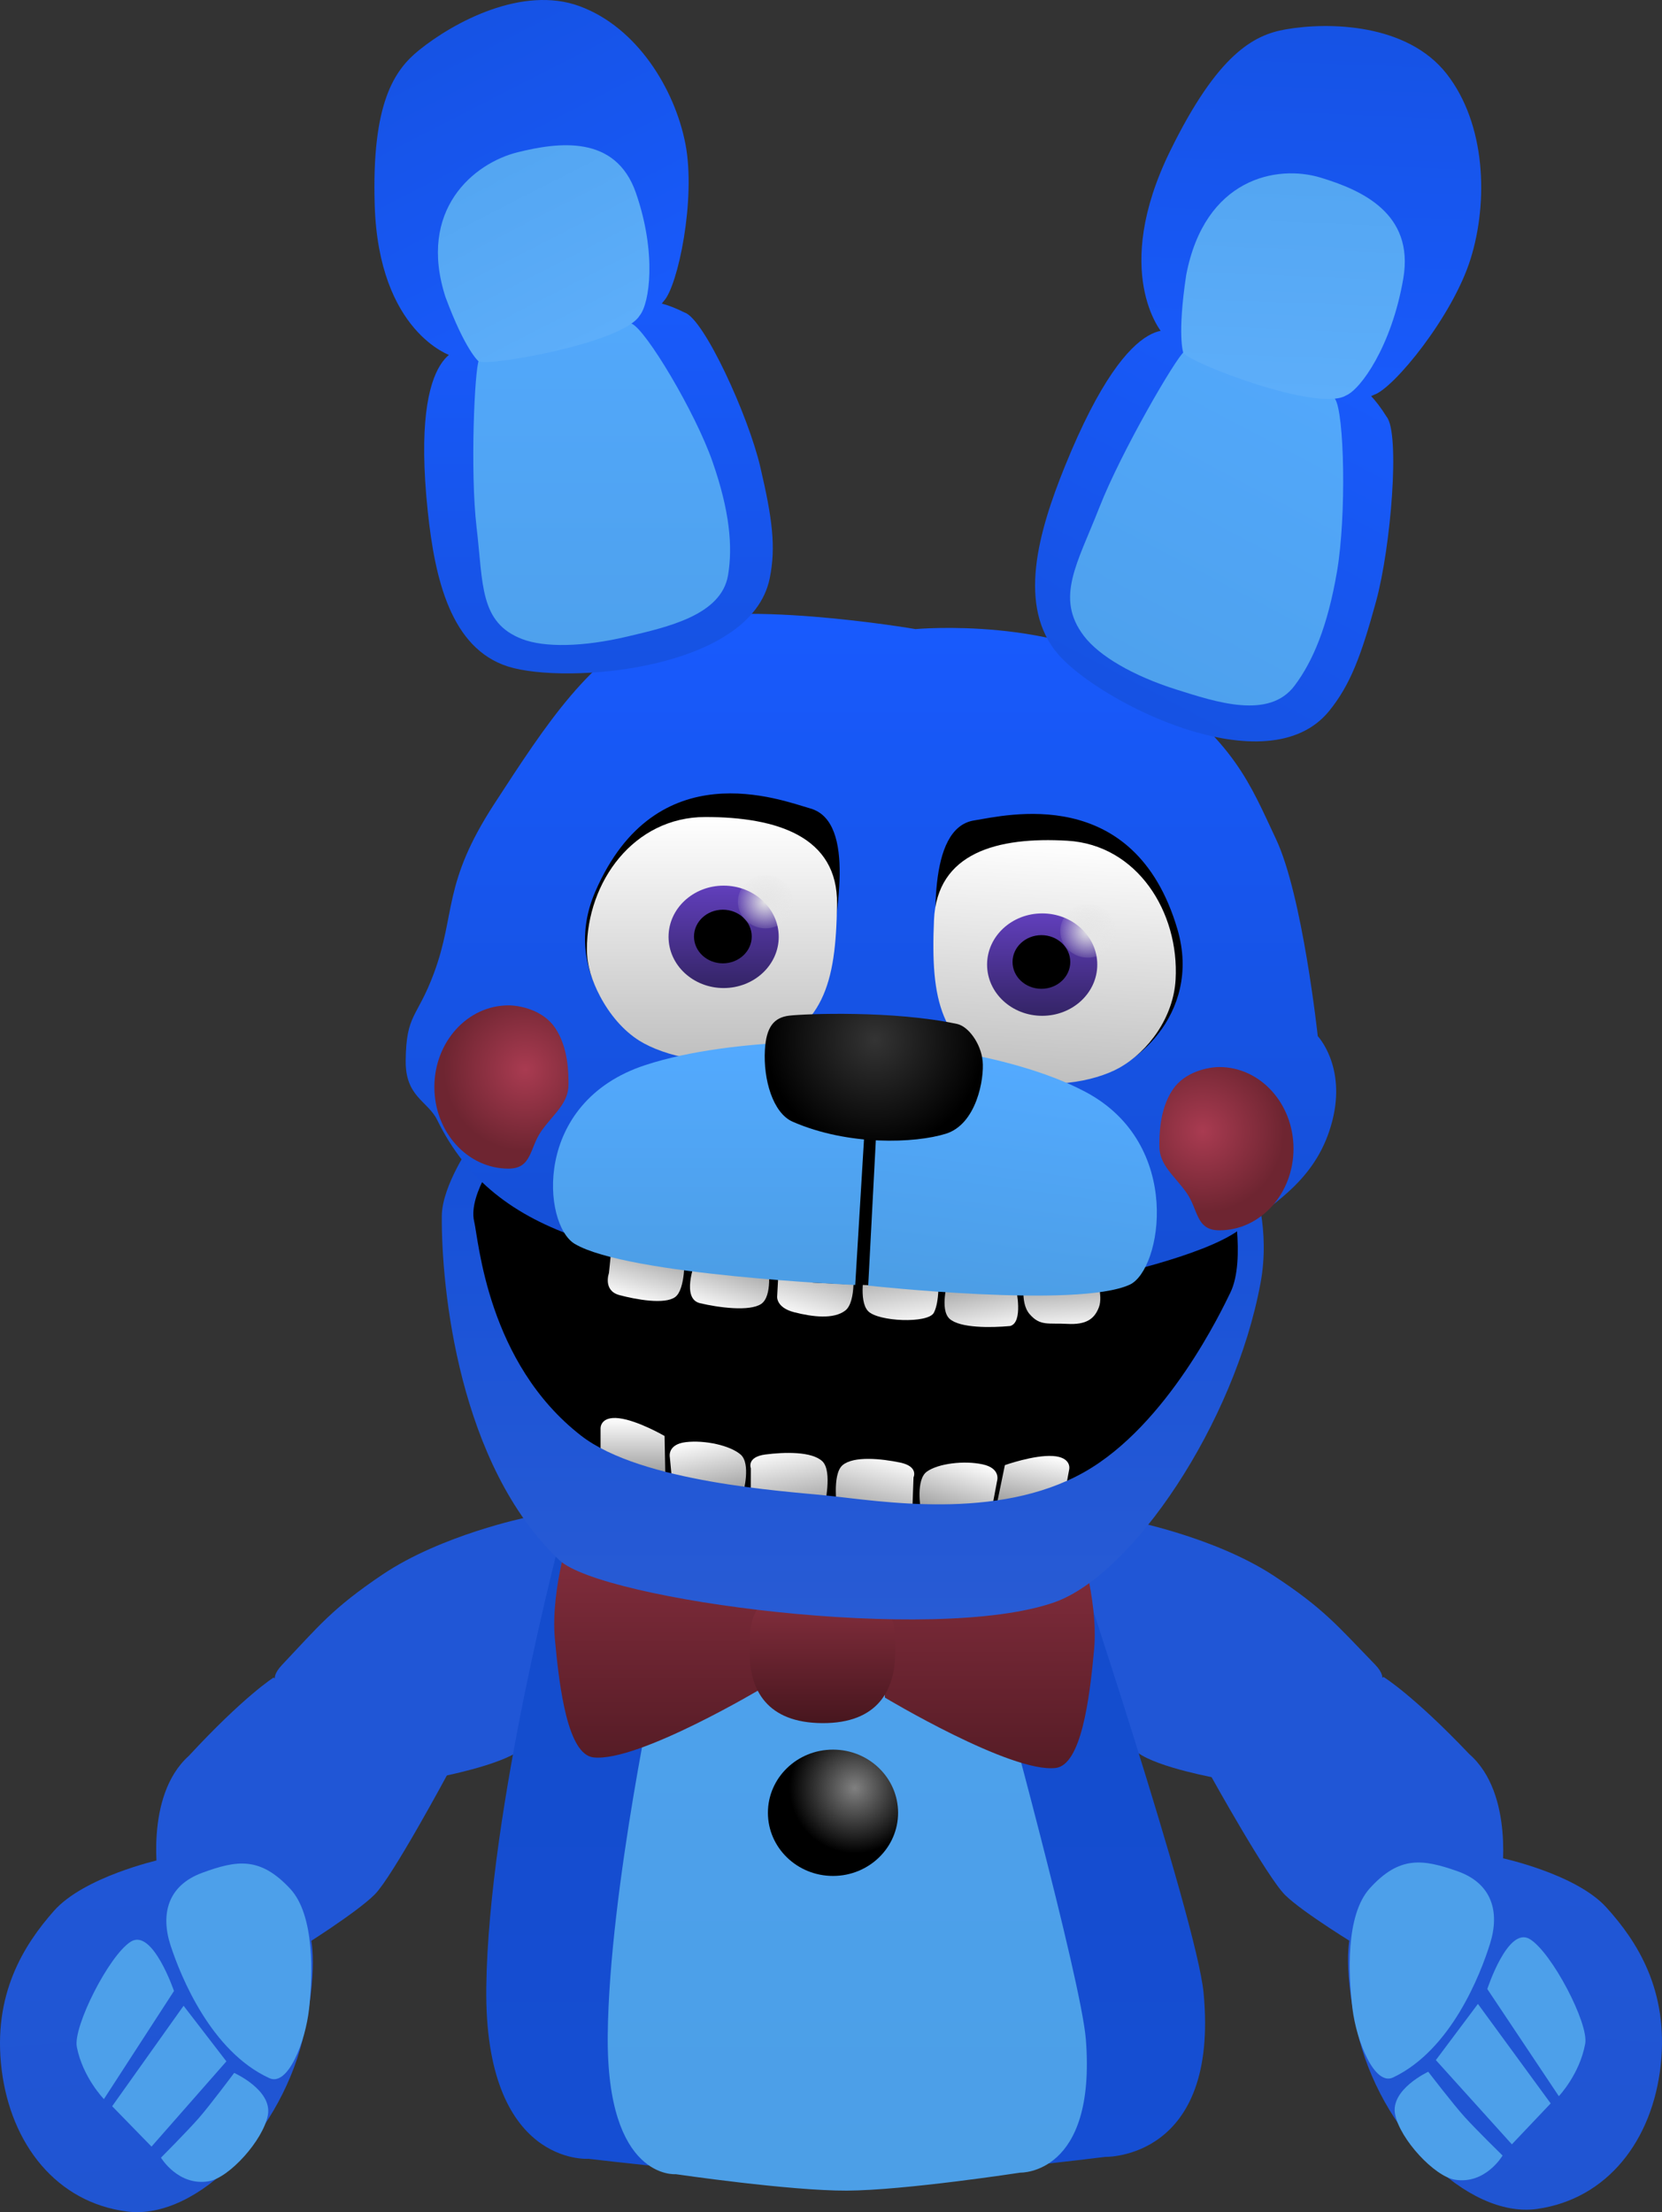 <svg version="1.1" xmlns="http://www.w3.org/2000/svg" xmlns:xlink="http://www.w3.org/1999/xlink" width="215.482" height="286.784" viewBox="0,0,215.482,286.784"><rect x="0" y="0" width="215.482" height="286.784" fill="#333333" stroke="none"/><defs><linearGradient x1="195.829" y1="256.9" x2="199.194" y2="302.124" gradientUnits="userSpaceOnUse" id="color-1"><stop offset="0" stop-color="#2056d6"/><stop offset="1" stop-color="#2055d2"/></linearGradient><linearGradient x1="373.181" y1="256.598" x2="370.423" y2="301.863" gradientUnits="userSpaceOnUse" id="color-2"><stop offset="0" stop-color="#2056d6"/><stop offset="1" stop-color="#2055d2"/></linearGradient><linearGradient x1="286.566" y1="214.513" x2="286.566" y2="295.519" gradientUnits="userSpaceOnUse" id="color-3"><stop offset="0" stop-color="#144ccc"/><stop offset="1" stop-color="#154ed3"/></linearGradient><linearGradient x1="286.778" y1="231.763" x2="286.778" y2="297.512" gradientUnits="userSpaceOnUse" id="color-4"><stop offset="0" stop-color="#4da1ec"/><stop offset="1" stop-color="#4c9fe7"/></linearGradient><linearGradient x1="262.757" y1="213.223" x2="262.757" y2="243.506" gradientUnits="userSpaceOnUse" id="color-5"><stop offset="0" stop-color="#872f3f"/><stop offset="1" stop-color="#561c26"/></linearGradient><linearGradient x1="304.882" y1="214.598" x2="304.882" y2="244.881" gradientUnits="userSpaceOnUse" id="color-6"><stop offset="0" stop-color="#872f3f"/><stop offset="1" stop-color="#561c26"/></linearGradient><linearGradient x1="283.548" y1="221.031" x2="283.548" y2="239.031" gradientUnits="userSpaceOnUse" id="color-7"><stop offset="0" stop-color="#8b3141"/><stop offset="1" stop-color="#47161e"/></linearGradient><radialGradient cx="287.736" cy="247.465" r="8.438" gradientUnits="userSpaceOnUse" id="color-8"><stop offset="0" stop-color="#808080"/><stop offset="1" stop-color="#000000"/></radialGradient><linearGradient x1="311.667" y1="204.039" x2="310.287" y2="211.448" gradientUnits="userSpaceOnUse" id="color-9"><stop offset="0" stop-color="#ffffff"/><stop offset="1" stop-color="#9a9a9a"/></linearGradient><linearGradient x1="302.614" y1="204.838" x2="300.284" y2="212.659" gradientUnits="userSpaceOnUse" id="color-10"><stop offset="0" stop-color="#ffffff"/><stop offset="1" stop-color="#9a9a9a"/></linearGradient><linearGradient x1="291.75" y1="204.172" x2="289.498" y2="212.887" gradientUnits="userSpaceOnUse" id="color-11"><stop offset="0" stop-color="#ffffff"/><stop offset="1" stop-color="#9a9a9a"/></linearGradient><linearGradient x1="278.099" y1="203.276" x2="279.689" y2="212.136" gradientUnits="userSpaceOnUse" id="color-12"><stop offset="0" stop-color="#ffffff"/><stop offset="1" stop-color="#9a9a9a"/></linearGradient><linearGradient x1="267.599" y1="202.121" x2="269.189" y2="210.125" gradientUnits="userSpaceOnUse" id="color-13"><stop offset="0" stop-color="#ffffff"/><stop offset="1" stop-color="#9a9a9a"/></linearGradient><linearGradient x1="258.986" y1="199.471" x2="258.986" y2="207.007" gradientUnits="userSpaceOnUse" id="color-14"><stop offset="0" stop-color="#ffffff"/><stop offset="1" stop-color="#9a9a9a"/></linearGradient><linearGradient x1="287.487" y1="163.78" x2="287.487" y2="225.59" gradientUnits="userSpaceOnUse" id="color-15"><stop offset="0" stop-color="#1550d9"/><stop offset="1" stop-color="#285bd4"/></linearGradient><linearGradient x1="259.819" y1="184.8" x2="262.099" y2="177.041" gradientUnits="userSpaceOnUse" id="color-16"><stop offset="0" stop-color="#ffffff"/><stop offset="1" stop-color="#9a9a9a"/></linearGradient><linearGradient x1="270.056" y1="186.129" x2="272.585" y2="178.37" gradientUnits="userSpaceOnUse" id="color-17"><stop offset="0" stop-color="#ffffff"/><stop offset="1" stop-color="#9a9a9a"/></linearGradient><linearGradient x1="280.948" y1="186.857" x2="283.578" y2="178.248" gradientUnits="userSpaceOnUse" id="color-18"><stop offset="0" stop-color="#ffffff"/><stop offset="1" stop-color="#9a9a9a"/></linearGradient><linearGradient x1="294.766" y1="187.816" x2="293.564" y2="178.895" gradientUnits="userSpaceOnUse" id="color-19"><stop offset="0" stop-color="#ffffff"/><stop offset="1" stop-color="#9a9a9a"/></linearGradient><linearGradient x1="305.332" y1="188.845" x2="303.947" y2="180.802" gradientUnits="userSpaceOnUse" id="color-20"><stop offset="0" stop-color="#ffffff"/><stop offset="1" stop-color="#9a9a9a"/></linearGradient><linearGradient x1="314.512" y1="188.427" x2="314.021" y2="180.906" gradientUnits="userSpaceOnUse" id="color-21"><stop offset="0" stop-color="#ffffff"/><stop offset="1" stop-color="#9a9a9a"/></linearGradient><linearGradient x1="290.676" y1="96.754" x2="290.676" y2="178.92" gradientUnits="userSpaceOnUse" id="color-22"><stop offset="0" stop-color="#185afd"/><stop offset="1" stop-color="#154fd5"/></linearGradient><radialGradient cx="332.856" cy="162.292" r="10.583" gradientUnits="userSpaceOnUse" id="color-23"><stop offset="0" stop-color="#a93b51"/><stop offset="1" stop-color="#6e2531"/></radialGradient><radialGradient cx="245.013" cy="154.292" r="10.583" gradientUnits="userSpaceOnUse" id="color-24"><stop offset="0" stop-color="#a93b51"/><stop offset="1" stop-color="#6e2531"/></radialGradient><linearGradient x1="314.482" y1="124.59" x2="312.671" y2="156.54" gradientUnits="userSpaceOnUse" id="color-25"><stop offset="0" stop-color="#ffffff"/><stop offset="1" stop-color="#bebebe"/></linearGradient><linearGradient x1="269.23" y1="121.563" x2="269.23" y2="153.567" gradientUnits="userSpaceOnUse" id="color-26"><stop offset="0" stop-color="#ffffff"/><stop offset="1" stop-color="#bebebe"/></linearGradient><linearGradient x1="269.163" y1="150.641" x2="269.163" y2="180.896" gradientUnits="userSpaceOnUse" id="color-27"><stop offset="0" stop-color="#53aaff"/><stop offset="1" stop-color="#4c9ee6"/></linearGradient><linearGradient x1="270.744" y1="130.459" x2="270.744" y2="143.734" gradientUnits="userSpaceOnUse" id="color-28"><stop offset="0" stop-color="#613fbc"/><stop offset="1" stop-color="#342466"/></linearGradient><linearGradient x1="312.044" y1="134.059" x2="312.044" y2="147.334" gradientUnits="userSpaceOnUse" id="color-29"><stop offset="0" stop-color="#613fbc"/><stop offset="1" stop-color="#342466"/></linearGradient><linearGradient x1="310.151" y1="153.456" x2="306.115" y2="183.414" gradientUnits="userSpaceOnUse" id="color-30"><stop offset="0" stop-color="#53aaff"/><stop offset="1" stop-color="#4c9ee6"/></linearGradient><radialGradient cx="290.364" cy="150.48" r="14.152" gradientUnits="userSpaceOnUse" id="color-31"><stop offset="0" stop-color="#343434"/><stop offset="1" stop-color="#000000"/></radialGradient><radialGradient cx="276.163" cy="132.55" r="4.025" gradientUnits="userSpaceOnUse" id="color-32"><stop offset="0" stop-color="#e6e6e6"/><stop offset="1" stop-color="#e6e6e6" stop-opacity="0"/></radialGradient><radialGradient cx="317.963" cy="136.35" r="4.025" gradientUnits="userSpaceOnUse" id="color-33"><stop offset="0" stop-color="#e6e6e6"/><stop offset="1" stop-color="#e6e6e6" stop-opacity="0"/></radialGradient><linearGradient x1="255.032" y1="54.713" x2="255.032" y2="102.947" gradientUnits="userSpaceOnUse" id="color-34"><stop offset="0" stop-color="#185afb"/><stop offset="1" stop-color="#1652e2"/></linearGradient><linearGradient x1="254.932" y1="57.108" x2="254.932" y2="99.263" gradientUnits="userSpaceOnUse" id="color-35"><stop offset="0" stop-color="#52a8fb"/><stop offset="1" stop-color="#4ea1ed"/></linearGradient><linearGradient x1="253.69" y1="59.074" x2="231.707" y2="16.141" gradientUnits="userSpaceOnUse" id="color-36"><stop offset="0" stop-color="#185afb"/><stop offset="1" stop-color="#1652e2"/></linearGradient><linearGradient x1="256.62" y1="58.765" x2="237.407" y2="21.243" gradientUnits="userSpaceOnUse" id="color-37"><stop offset="0" stop-color="#5daefa"/><stop offset="1" stop-color="#4ea1ed"/></linearGradient><linearGradient x1="348.141" y1="62.627" x2="324.308" y2="107.809" gradientUnits="userSpaceOnUse" id="color-38"><stop offset="0" stop-color="#185afb"/><stop offset="1" stop-color="#1652e2"/></linearGradient><linearGradient x1="346.87" y1="64.818" x2="326.041" y2="104.306" gradientUnits="userSpaceOnUse" id="color-39"><stop offset="0" stop-color="#52a8fb"/><stop offset="1" stop-color="#4ea1ed"/></linearGradient><linearGradient x1="344.82" y1="65.998" x2="346.922" y2="14.078" gradientUnits="userSpaceOnUse" id="color-40"><stop offset="0" stop-color="#185afb"/><stop offset="1" stop-color="#1652e2"/></linearGradient><linearGradient x1="347.52" y1="67.269" x2="349.357" y2="21.892" gradientUnits="userSpaceOnUse" id="color-41"><stop offset="0" stop-color="#5daefa"/><stop offset="1" stop-color="#4ea1ed"/></linearGradient></defs><g transform="translate(-176.923,-15.645)"><g data-paper-data="{&quot;isPaintingLayer&quot;:true}" fill-rule="nonzero" stroke-width="0" stroke-linejoin="miter" stroke-miterlimit="10" stroke-dasharray="" stroke-dashoffset="0" style="mix-blend-mode: normal"><g stroke="#000000" stroke-linecap="round"><path d="M234.933,245.677c0,0 -7.097,13.195 -9.394,15.535c-2.297,2.34 -9.607,6.902 -9.607,6.902l-18.457,-8.535c0,0 -1.923,-11.055 3.931,-16.305c7.174,-7.753 10.978,-10.147 10.978,-10.147z" fill="#2056d6"/><path d="M259.327,227.644c0,0 -12.339,12.864 -14.938,14.864c-2.599,2 -10.483,3.502 -10.483,3.502l-20.493,-11.654c0,0 -2.007,-0.673 0.073,-2.87c4.717,-4.984 6.5,-7.323 13.024,-11.713c7.648,-5.146 18.645,-7.404 18.645,-7.404z" fill="#2056d6"/><path d="M217.083,266.349c0,0 1.246,3.382 -0.645,12.511c-2.696,13.018 -13.902,24.655 -23.035,23.488c-9.132,-1.166 -15.075,-8.695 -16.269,-18.415c-1.194,-9.72 2.878,-16.144 6.779,-20.56c3.901,-4.416 13.548,-6.595 13.548,-6.595z" fill="url(#color-1)"/><path d="M214.537,260.491c3.228,3.461 2.927,11.299 2.461,15.56c-0.466,4.261 -2.729,10.112 -5.146,9.007c-7.548,-3.453 -11.487,-13.142 -12.811,-17.197c-1.325,-4.054 -0.382,-7.787 4.111,-9.431c4.493,-1.645 7.487,-2.117 11.384,2.061z" fill="#4da0ea"/><path d="M199.48,273.759l-9.085,14.013c0,0 -2.738,-2.799 -3.511,-6.758c-0.512,-2.62 4.188,-11.907 7.006,-13.658c2.818,-1.751 5.591,6.403 5.591,6.403z" fill="#4da0ea"/><path d="M211.65,289.864c-0.619,3.259 -4.999,8.087 -7.628,8.552c-3.973,0.704 -6.229,-3.049 -6.229,-3.049c0,0 3.311,-3.325 4.851,-5.071c1.471,-1.668 4.639,-5.919 4.639,-5.919c0,0 4.986,2.228 4.367,5.487z" data-paper-data="{&quot;index&quot;:null}" fill="#4da0ea"/><path d="M200.725,275.672l5.55,7.208l-9.707,11.051l-5.103,-5.236z" fill="#4da0ea"/></g><g data-paper-data="{&quot;index&quot;:null}" stroke="#000000" stroke-linecap="round"><path d="M356.309,233.05c0,0 3.836,2.342 11.113,9.999c5.924,5.171 4.149,16.251 4.149,16.251l-18.341,8.782c0,0 -7.371,-4.463 -9.699,-6.773c-2.328,-2.309 -9.601,-15.408 -9.601,-15.408z" fill="#2056d6"/><path d="M323.263,212.731c0,0 11.026,2.11 18.742,7.153c6.582,4.302 8.396,6.617 13.18,11.537c2.109,2.169 0.111,2.869 0.111,2.869l-20.335,11.928c0,0 -7.904,-1.396 -10.529,-3.361c-2.625,-1.965 -15.136,-14.662 -15.136,-14.662z" fill="#2056d6"/><path d="M371.547,256.499c0,0 9.675,2.049 13.635,6.413c3.96,4.363 8.117,10.732 7.054,20.467c-1.063,9.735 -6.904,17.343 -16.02,18.632c-9.116,1.289 -20.478,-10.197 -23.348,-23.177c-2.013,-9.102 -0.813,-12.501 -0.813,-12.501z" fill="url(#color-2)"/><path d="M365.879,258.227c4.515,1.584 5.508,5.303 4.238,9.375c-1.27,4.072 -5.078,13.813 -12.58,17.367c-2.401,1.138 -4.743,-4.682 -5.266,-8.937c-0.523,-4.254 -0.929,-12.088 2.253,-15.592c3.84,-4.23 6.841,-3.798 11.356,-2.213z" fill="#4da0ea"/><path d="M375.261,267.027c2.841,1.713 7.665,10.935 7.188,13.562c-0.72,3.97 -3.42,6.805 -3.42,6.805l-9.272,-13.89c0,0 2.663,-8.19 5.504,-6.477z" fill="#4da0ea"/><path d="M357.804,289.772c-0.663,-3.25 4.293,-5.545 4.293,-5.545c0,0 3.224,4.208 4.718,5.856c1.563,1.726 4.919,5.006 4.919,5.006c0,0 -2.206,3.782 -6.187,3.132c-2.635,-0.43 -7.08,-5.199 -7.742,-8.449z" data-paper-data="{&quot;index&quot;:null}" fill="#4da0ea"/><path d="M377.971,288.331l-5.032,5.304l-9.854,-10.92l5.453,-7.282z" fill="#4da0ea"/></g><g><path d="M315.721,215.513c0,0 16.341,48.872 17.25,58.5c2.045,21.656 -12.75,21.25 -12.75,21.25c0,0 -22.504,2.835 -33.753,2.877c-11.082,0.041 -33.247,-2.627 -33.247,-2.627c0,0 -13.543,0.99 -13.25,-22.25c0.293,-23.24 9.75,-58.75 9.75,-58.75z" fill="url(#color-3)" stroke="#000000" stroke-linecap="round"/><path d="M306.211,232.574c0,0 10.892,39.667 11.498,47.482c1.363,17.577 -8.499,17.248 -8.499,17.248c0,0 -15,2.301 -22.498,2.335c-7.386,0.034 -22.161,-2.132 -22.161,-2.132c0,0 -9.027,0.803 -8.832,-18.06c0.195,-18.863 6.499,-47.685 6.499,-47.685z" fill="url(#color-4)" stroke="#000000" stroke-linecap="round"/><path d="M275.986,234.348c0,0 -16.323,9.791 -22.125,9.125c-3.299,-0.379 -4.4,-8.775 -5,-15.375c-0.6,-6.6 2.25,-14.875 2.25,-14.875l25.625,10.5z" fill="url(#color-5)" stroke="#000000" stroke-linecap="round"/><path d="M290.903,225.098l25.625,-10.5c0,0 2.85,8.275 2.25,14.875c-0.6,6.6 -1.701,14.996 -5,15.375c-5.802,0.666 -22.125,-9.125 -22.125,-9.125z" data-paper-data="{&quot;index&quot;:null}" fill="url(#color-6)" stroke="#000000" stroke-linecap="round"/><path d="M292.986,229.843c0,4.867 -2.226,9.222 -9.438,9.188c-7.213,-0.035 -9.438,-4.32 -9.438,-9.188c0,-2.484 -0.024,-4.853 1.746,-6.455c1.699,-1.537 5.139,-2.358 7.691,-2.358c2.524,0 5.942,0.801 7.636,2.308c1.803,1.605 1.802,3.995 1.802,6.504z" fill="url(#color-7)" stroke="none" stroke-linecap="butt"/><path d="M293.361,250.653c0,4.522 -3.778,8.188 -8.438,8.188c-4.66,0 -8.438,-3.666 -8.438,-8.188c0,-4.522 3.778,-8.188 8.438,-8.188c4.66,0 8.438,3.666 8.438,8.188z" fill="url(#color-8)" stroke="none" stroke-linecap="butt"/></g><g stroke="#000000" stroke-linecap="round"><path d="M338.208,169.641l0.5,9l-7.75,19.5l-18.5,19.25l-45.5,0.25l-23.5,-13.5l-8.25,-31l5.75,-13.25z" fill="#000000"/><path d="M306.158,210.679l1.05,-5.094c0,0 3.755,-1.34 6.221,-1.181c2.466,0.159 2.121,1.717 2.121,1.717l-0.513,2.753z" data-paper-data="{&quot;index&quot;:null}" fill="url(#color-9)"/><path d="M296.29,211.242c0,0 -0.661,-3.767 0.802,-4.817c1.463,-1.05 4.797,-1.463 7.222,-0.942c2.425,0.521 1.881,2.159 1.881,2.159l-0.565,3.006z" data-paper-data="{&quot;index&quot;:null}" fill="url(#color-10)"/><path d="M285.487,211.432c0,0 -0.761,-4.654 0.693,-5.856c1.453,-1.202 5.017,-0.832 7.448,-0.324c2.431,0.508 1.734,1.921 1.734,1.921l-0.137,3.838z" data-paper-data="{&quot;index&quot;:null}" fill="url(#color-11)"/><path d="M274.262,209.387l0.009,-3.392c0,0 -0.589,-1.461 1.874,-1.785c2.463,-0.324 6.044,-0.424 7.403,0.884c1.359,1.308 0.25,5.891 0.25,5.891z" data-paper-data="{&quot;index&quot;:null}" fill="url(#color-12)"/><path d="M264.062,207.652l-0.291,-3.074c0,0 -0.389,-1.681 2.074,-1.974c2.463,-0.292 5.744,0.43 7.103,1.612c1.359,1.182 0.35,4.871 0.35,4.871z" data-paper-data="{&quot;index&quot;:null}" fill="url(#color-13)"/><path d="M254.786,203.607v-2.8c0,0 -0.054,-1.596 2.4,-1.3c2.454,0.296 5.9,2.3 5.9,2.3l0.1,5.2z" fill="url(#color-14)"/><path d="M242.036,164.619c0,0 -4.493,5.783 -3.636,9.371c0.579,2.427 1.7,18.35 13.874,27.783c7.796,6.041 26.397,7.192 31.72,7.741c6.957,0.717 22.161,3.362 33.471,-3.006c10.859,-6.114 17.954,-21.194 18.976,-23.287c2.087,-4.274 0.14,-13.147 0.14,-13.147l2.937,-0.839c0,0 2.13,5.749 0.839,12.727c-3.388,18.31 -16.669,37.85 -26.713,41.398c-15.572,5.501 -58.718,-0.279 -64.195,-5.454c-13.038,-12.32 -15.313,-35.196 -15.245,-44.615c0.029,-4.014 3.916,-9.51 3.916,-9.51z" fill="url(#color-15)"/></g><path d="M265.667,178.56c0,0 0.151,4.211 -1.192,5.223c-1.343,1.012 -5.072,0.34 -7.245,-0.243c-2.173,-0.583 -1.359,-2.849 -1.359,-2.849l0.304,-2.946z" data-paper-data="{&quot;index&quot;:null}" fill="url(#color-16)" stroke="#000000" stroke-linecap="round"/><path d="M276.542,179.888c0,0 0.564,3.783 -0.925,4.795c-1.489,1.012 -5.547,0.483 -7.958,-0.1c-2.411,-0.583 -0.671,-5.152 -0.671,-5.152z" data-paper-data="{&quot;index&quot;:null}" fill="url(#color-17)" stroke="#000000" stroke-linecap="round"/><path d="M287.522,179.877c0,0 0.486,4.54 -1.019,5.677c-1.504,1.138 -4.191,0.827 -6.598,0.213c-2.407,-0.614 -2.22,-2.066 -2.22,-2.066l0.179,-3.369z" data-paper-data="{&quot;index&quot;:null}" fill="url(#color-18)" stroke="#000000" stroke-linecap="round"/><path d="M298.599,181.296c0,0 0.159,3.127 -0.605,4.541c-0.765,1.414 -7.221,1.147 -8.521,-0.219c-1.3,-1.366 -0.421,-5.397 -0.421,-5.397z" data-paper-data="{&quot;index&quot;:null}" fill="url(#color-19)" stroke="#000000" stroke-linecap="round"/><path d="M308.659,182.72c0,0 0.979,4.385 -0.776,4.829c-2.469,0.229 -6.517,0.28 -7.845,-0.936c-1.328,-1.216 -0.225,-4.878 -0.225,-4.878z" data-paper-data="{&quot;index&quot;:null}" fill="url(#color-20)" stroke="#000000" stroke-linecap="round"/><path d="M319.005,181.097c0,0 0.967,2.492 0.397,4.008c-0.571,1.517 -1.628,2.303 -4.096,2.168c-2.468,-0.135 -3.529,0.317 -4.894,-1.268c-1.365,-1.585 -0.581,-4.825 -0.581,-4.825z" data-paper-data="{&quot;index&quot;:null}" fill="url(#color-21)" stroke="#000000" stroke-linecap="round"/><path d="M229.52,153.178c0.064,-6.165 1.463,-5.451 3.665,-11.378c2.876,-7.742 1.064,-11.547 7.83,-21.949c6.765,-10.402 12.513,-19.292 21.443,-23.056c8.929,-3.764 33.158,0.406 33.158,0.406c0,0 18.765,-1.737 30.12,6.506c11.355,8.243 13.183,13.421 16.626,20.722c3.443,7.302 5.412,25.542 5.412,25.542c0,0 3.696,3.901 1.892,10.956c-1.873,7.324 -7.05,10.415 -12.069,14.148c-4.676,3.478 -17.953,6.237 -17.953,6.237c0,0 -55.932,-1.192 -67.4,-5.076c-8.735,-2.959 -14.788,-7.555 -18.64,-15.401c-1.206,-2.456 -4.131,-2.991 -4.082,-7.657z" fill="url(#color-22)" stroke="#000000" stroke-linecap="round"/><path d="M282.286,181.922v-24.611h15.25l-0.071,25.325z" fill="#000000" stroke="none" stroke-linecap="butt"/><path d="M344.629,164.563c0,5.845 -4.302,10.583 -9.61,10.583c-3.075,0 -2.707,-2.696 -4.287,-4.912c-1.58,-2.215 -3.492,-3.536 -3.492,-5.995c0,-1.332 -0.022,-4.718 1.722,-7.326c1.574,-2.353 4.631,-2.935 6.057,-2.935c5.307,0 9.61,4.738 9.61,10.583z" fill="url(#color-23)" stroke="none" stroke-linecap="butt"/><path d="M242.85,145.98c1.426,0 4.483,0.581 6.057,2.935c1.744,2.607 1.722,5.994 1.722,7.326c0,2.458 -1.912,3.78 -3.492,5.995c-1.58,2.215 -1.212,4.912 -4.287,4.912c-5.307,0 -9.61,-4.738 -9.61,-10.583c0,-5.845 4.302,-10.583 9.61,-10.583z" data-paper-data="{&quot;index&quot;:null}" fill="url(#color-24)" stroke="none" stroke-linecap="butt"/><path d="M254.115,131.206c7.895,-18.164 23.996,-11.855 27.875,-10.75c6.062,1.726 3.273,14.592 2.375,19.875c-0.898,5.283 -7.375,11.5 -7.375,11.5c0,0 -6.489,0.444 -14.75,-0.75c-4.074,-0.589 -12.797,-9.127 -8.125,-19.875z" fill="#000000" stroke="#000000" stroke-linecap="round"/><path d="M319.069,154.826c-8.345,0.17 -14.73,-1.07 -14.73,-1.07c0,0 -5.663,-6.966 -5.905,-12.32c-0.242,-5.354 -1.427,-18.464 4.801,-19.432c3.985,-0.619 20.74,-4.901 26.341,14.097c3.315,11.241 -6.392,18.641 -10.508,18.725z" data-paper-data="{&quot;index&quot;:null}" fill="#000000" stroke="#000000" stroke-linecap="round"/><path d="M315.32,124.639c9.049,0.536 14.516,9.26 14.021,18.003c-0.274,4.836 -3.467,9.295 -7.325,11.451c-3.116,1.742 -9.712,3.108 -14.709,0.837c-8.48,-3.855 -9.743,-9.549 -9.29,-20.012c0.379,-8.749 8.253,-10.815 17.303,-10.279z" data-paper-data="{&quot;index&quot;:null}" fill="url(#color-25)" stroke="none" stroke-linecap="butt"/><path d="M285.444,132.849c-0.143,10.472 -1.762,16.082 -10.643,19.429c-5.233,1.972 -11.888,0.218 -14.969,-1.706c-2.111,-1.318 -3.872,-3.427 -5.114,-5.779c-1.003,-1.899 -1.702,-3.923 -1.702,-6.087c0,-8.758 6.087,-17.143 15.357,-17.143c9.27,0 17.191,2.529 17.071,11.286z" fill="url(#color-26)" stroke="none" stroke-linecap="butt"/><path d="M260.568,153.729c11.855,-3.891 29.136,-3 29.136,-3l-1.899,31.5c0,0 -29.596,-1.269 -36.374,-5.333c-4.145,-2.486 -5.553,-18.345 9.137,-23.167z" fill="url(#color-27)" stroke="#000000" stroke-linecap="round"/><path d="M277.887,137.097c0,3.666 -3.198,6.638 -7.143,6.638c-3.945,0 -7.143,-2.972 -7.143,-6.638c0,-3.666 3.198,-6.638 7.143,-6.638c3.945,0 7.143,2.972 7.143,6.638z" fill="url(#color-28)" stroke="none" stroke-linecap="butt"/><path d="M319.187,140.697c0,3.666 -3.198,6.638 -7.143,6.638c-3.945,0 -7.143,-2.972 -7.143,-6.638c0,-3.666 3.198,-6.638 7.143,-6.638c3.945,0 7.143,2.972 7.143,6.638z" fill="url(#color-29)" stroke="none" stroke-linecap="butt"/><path d="M274.387,137.056c0,1.921 -1.676,3.478 -3.743,3.478c-2.067,0 -3.743,-1.557 -3.743,-3.478c0,-1.921 1.676,-3.478 3.743,-3.478c2.067,0 3.743,1.557 3.743,3.478z" fill="#000000" stroke="none" stroke-linecap="butt"/><path d="M315.687,140.356c0,1.921 -1.676,3.478 -3.743,3.478c-2.067,0 -3.743,-1.557 -3.743,-3.478c0,-1.921 1.676,-3.478 3.743,-3.478c2.067,0 3.743,1.557 3.743,3.478z" fill="#000000" stroke="none" stroke-linecap="butt"/><path d="M323.389,182.193c-6.759,3.105 -33.9,0.117 -33.9,0.117l1.652,-31.555c0,0 16.127,0.963 26.481,6.425c12.83,6.767 9.9,23.114 5.767,25.013z" data-paper-data="{&quot;index&quot;:null}" fill="url(#color-30)" stroke="#000000" stroke-linecap="round"/><path d="M276.093,151.76c0.17,-2.933 1.133,-4.218 3.194,-4.451c2.061,-0.233 13.428,-0.69 21.736,1.085c1.427,0.305 3.073,2.492 3.301,4.801c0.228,2.31 -0.791,8.188 -4.771,9.428c-3.98,1.239 -12.609,1.602 -19.853,-1.556c-2.579,-1.124 -3.828,-5.503 -3.607,-9.307z" fill="url(#color-31)" stroke="#000000" stroke-linecap="round"/><path d="M279.741,132.55c0,1.905 -1.602,3.45 -3.578,3.45c-1.976,0 -3.578,-1.545 -3.578,-3.45c0,-1.905 1.602,-3.45 3.578,-3.45c1.976,0 3.578,1.545 3.578,3.45z" fill="url(#color-32)" stroke="none" stroke-linecap="butt"/><path d="M321.541,136.35c0,1.905 -1.602,3.45 -3.578,3.45c-1.976,0 -3.578,-1.545 -3.578,-3.45c0,-1.905 1.602,-3.45 3.578,-3.45c1.976,0 3.578,1.545 3.578,3.45z" fill="url(#color-33)" stroke="none" stroke-linecap="butt"/><g stroke="#000000" stroke-linecap="round"><path d="M259.275,55.066c0,0 1.591,-1.31 6.444,1.111c2.507,0.877 8.218,13.325 9.778,20c1.56,6.675 2.052,10.373 1.222,14.444c-2.433,11.935 -26.413,13.787 -33.889,11.444c-7.476,-2.342 -9.53,-11.436 -10.444,-20.111c-2.364,-22.426 5,-21.111 5,-21.111z" fill="url(#color-34)"/><path d="M239.015,62.334c0.556,-1.111 16.205,-6.936 19.806,-4.731c1.86,0.799 8.239,11.476 10.478,17.888c2.239,6.413 2.634,11.007 2.018,14.716c-0.862,5.191 -7.853,6.73 -13.09,7.966c-5.732,1.353 -10.714,1.433 -13.613,0.318c-5.547,-2.134 -5.036,-7.149 -5.897,-14.439c-0.861,-7.29 -0.258,-20.607 0.298,-21.718z" fill="url(#color-35)"/><path d="M235.412,61.77c0,0 -9.403,-2.987 -9.909,-19.558c-0.404,-13.244 2.559,-17.484 5.745,-20.06c4.479,-3.622 13.402,-8.435 20.825,-5.703c7.423,2.731 12.332,10.707 13.718,17.858c1.386,7.152 -0.978,18.446 -2.81,20.369c-3.216,4.367 -5.674,2.148 -5.674,2.148z" data-paper-data="{&quot;index&quot;:null}" fill="url(#color-36)"/><path d="M234.686,54.173c-3.667,-11.326 3.655,-17.386 9.374,-18.795c5.224,-1.287 12.665,-2.328 15.304,5.254c2.726,7.833 1.785,14.361 0.494,15.92c-2.2,3.605 -19.895,6.663 -20.897,5.927c0,0 -1.718,-1.425 -4.274,-8.307z" data-paper-data="{&quot;index&quot;:null}" fill="url(#color-37)"/></g><g stroke="#000000" stroke-linecap="round"><path d="M351.656,65.218c0,0 2.031,-0.38 5.054,4.472c1.746,2.157 0.56,16.857 -1.382,23.94c-1.942,7.083 -3.342,10.81 -6.075,14.181c-8.013,9.885 -29.776,-1.148 -35.118,-7.322c-5.342,-6.174 -2.634,-15.786 0.857,-24.399c9.026,-22.266 14.779,-17.113 14.779,-17.113z" fill="url(#color-38)"/><path d="M330.45,61.238c1.033,-0.745 17.516,2.13 19.557,6.113c1.222,1.739 1.493,15.136 0.27,22.335c-1.223,7.199 -3.149,11.713 -5.517,14.859c-3.315,4.404 -10.153,2.123 -15.316,0.493c-5.652,-1.785 -10.023,-4.361 -11.992,-6.95c-3.768,-4.952 -0.845,-9.378 2.008,-16.665c2.853,-7.287 9.958,-19.44 10.99,-20.185z" fill="url(#color-39)"/><path d="M327.597,58.792c0,0 -6.699,-7.805 1.049,-23.596c6.193,-12.621 10.864,-15.015 14.907,-15.732c5.684,-1.008 15.819,-0.766 20.923,5.745c5.104,6.511 5.431,16.595 3.102,24.032c-2.329,7.437 -9.965,16.758 -12.508,17.585c-4.954,2.378 -5.995,-1.008 -5.995,-1.008z" data-paper-data="{&quot;index&quot;:null}" fill="url(#color-40)"/><path d="M330.719,51.29c2.408,-12.562 11.768,-14.34 17.436,-12.615c5.178,1.576 12.161,4.562 10.709,13.069c-1.501,8.789 -5.544,14.402 -7.438,15.176c-3.694,2.205 -20.589,-4.351 -21.096,-5.573c0,0 -0.79,-2.25 0.388,-10.057z" data-paper-data="{&quot;index&quot;:null}" fill="url(#color-41)"/></g></g></g></svg>